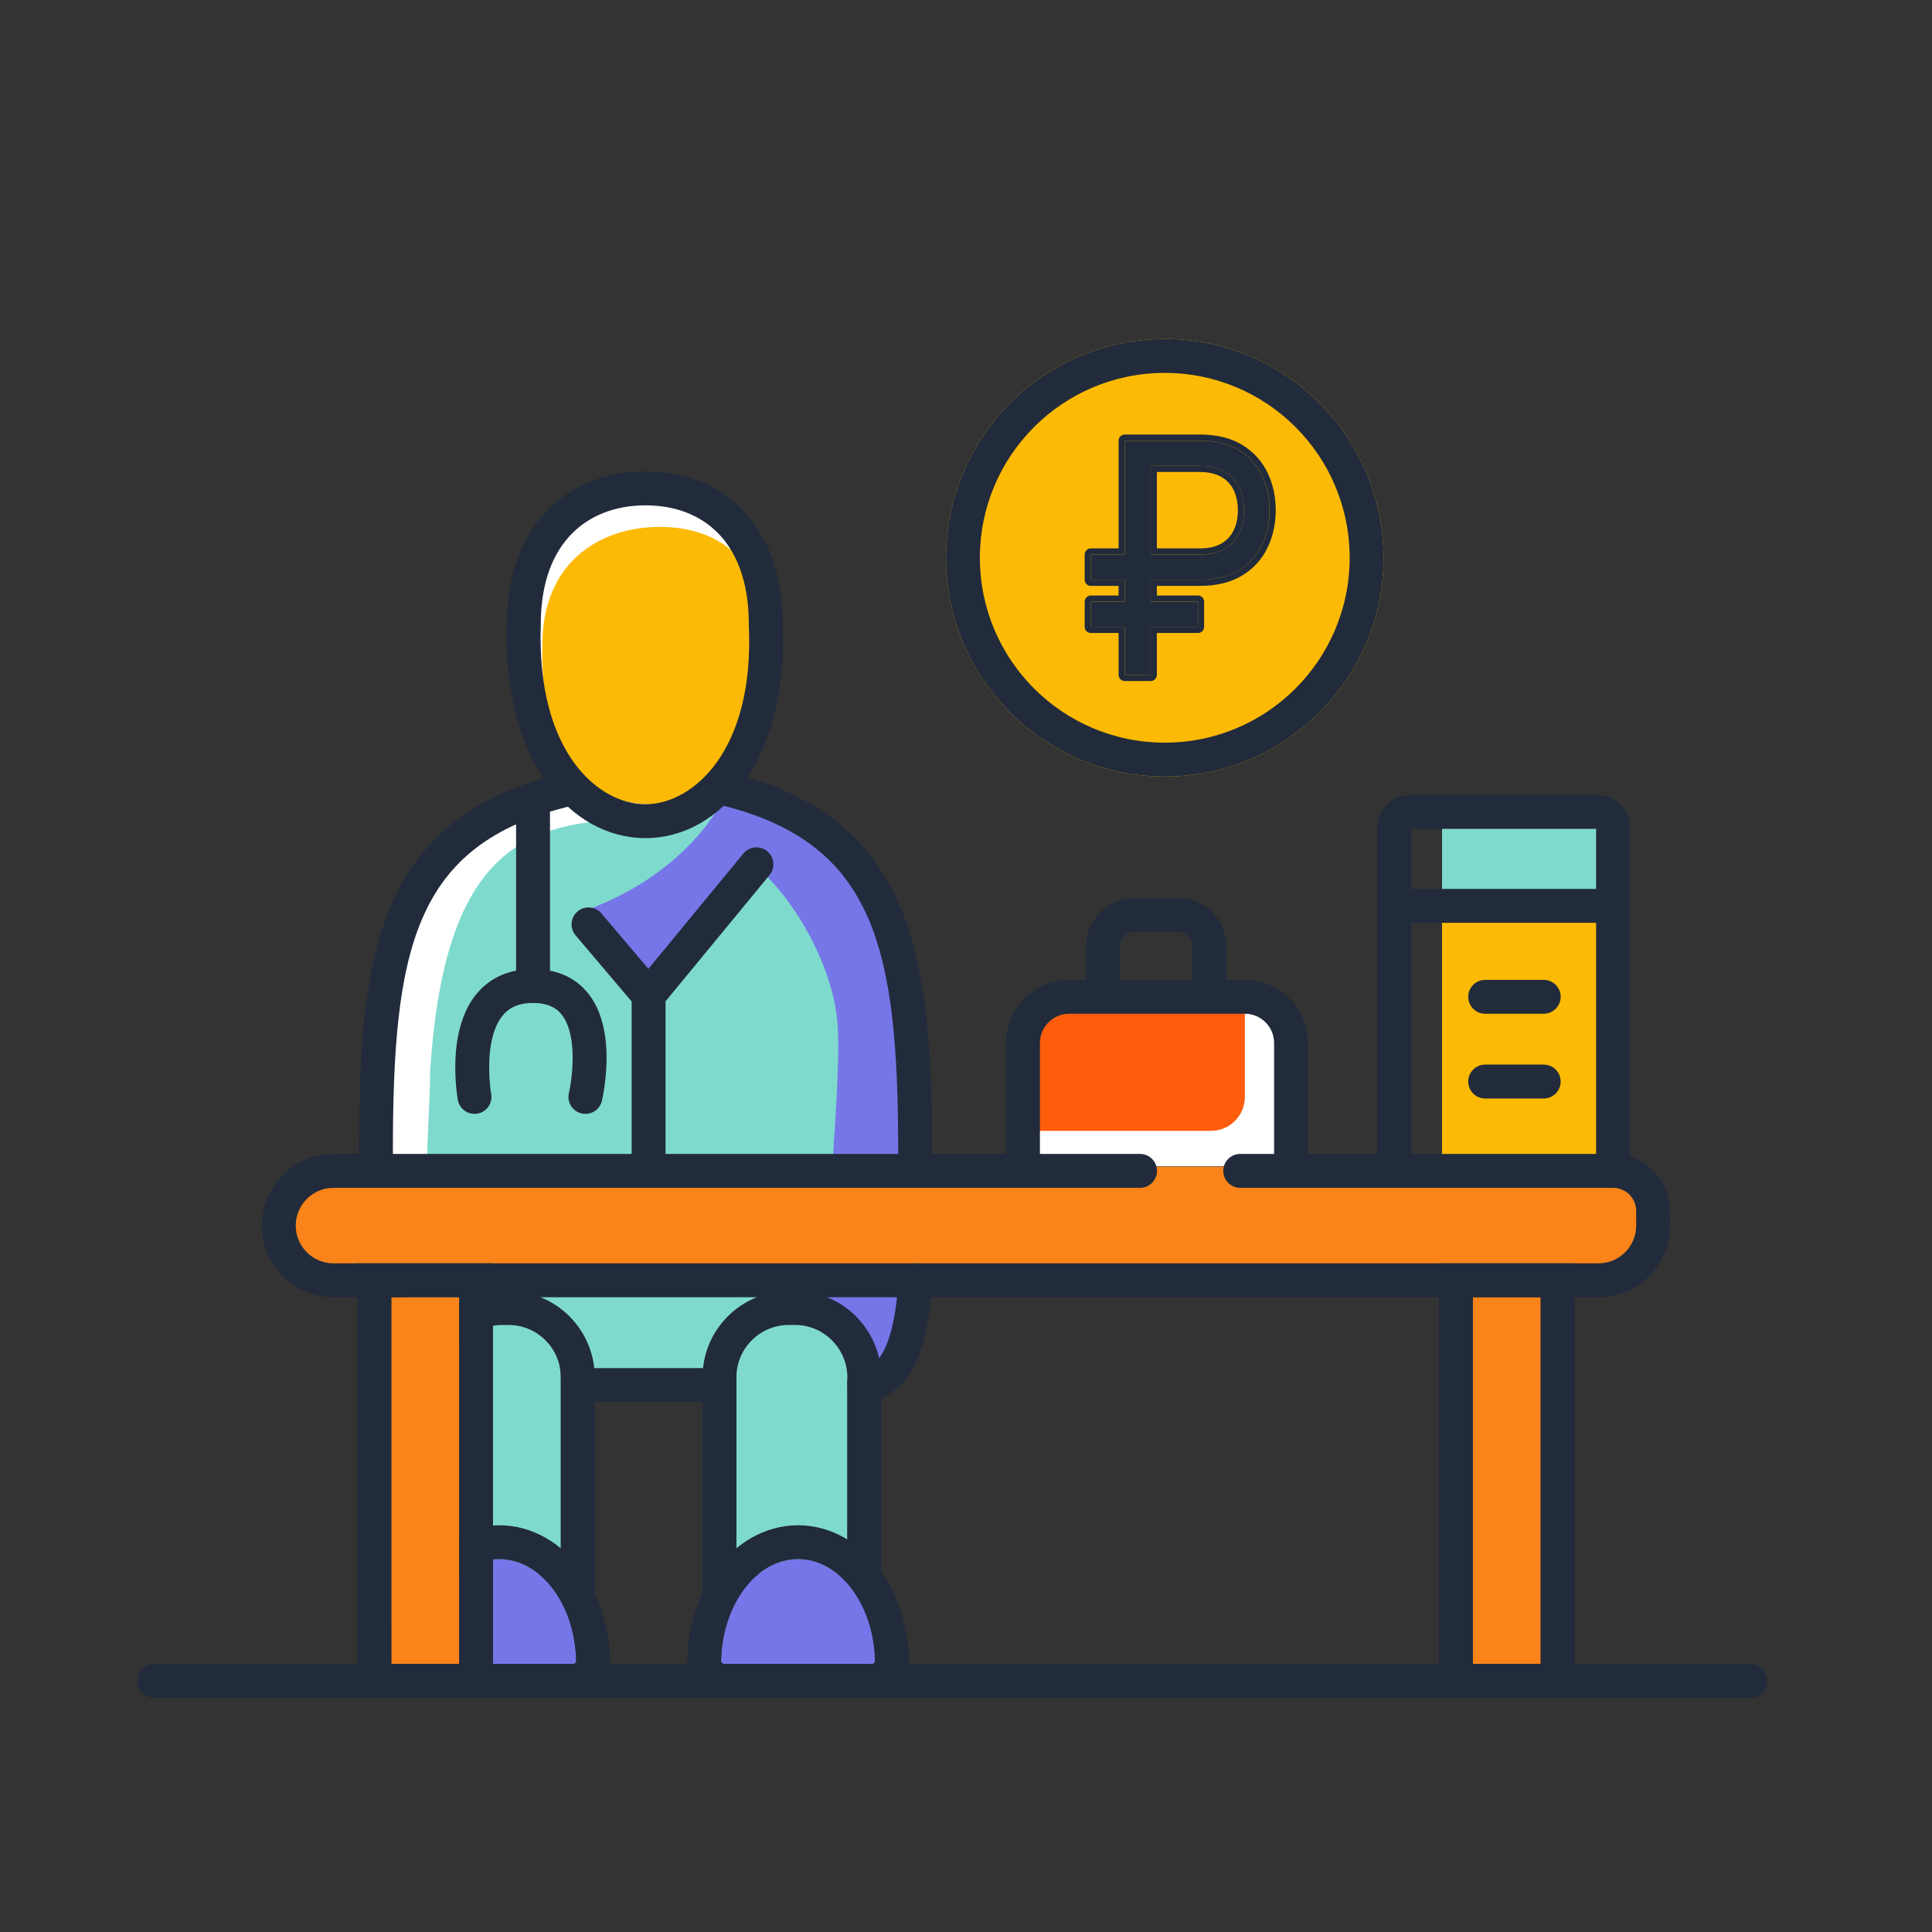 <svg width="80" height="80" viewBox="0 0 80 80" fill="none" xmlns="http://www.w3.org/2000/svg">
<rect x="0" y="0" width="80" height="80" fill="#333333" stroke="none"/>
<path d="M59.713 37.639H66.475V47.846H59.713V37.639Z" fill="#FDBA05"/>
<path d="M59.713 33.683H66.475V37.001H59.713V33.683Z" fill="#7FDACE"/>
<path d="M42.426 42.935V46.89C42.426 47.665 43.054 48.294 43.829 48.294H51.74C52.515 48.294 53.144 47.665 53.144 46.89V42.935C53.144 42.16 52.515 41.531 51.74 41.531H43.829C43.054 41.531 42.426 42.16 42.426 42.935Z" fill="white"/>
<path d="M42.488 43.126V46.826H50.144C50.919 46.826 51.547 46.198 51.547 45.423V41.723H43.892C43.117 41.723 42.488 42.351 42.488 43.126Z" fill="#FE5D0C"/>
<path d="M28.07 47.181C28.07 58.986 26.535 55.549 22.098 55.549C15.077 56.688 15.566 48.728 15.566 44.212C16.204 37.322 18.04 35.338 21.18 33.367C25.199 31.453 28.07 36.993 28.07 47.181Z" fill="white"/>
<path d="M37.895 47.91C37.895 60.329 35.279 56.713 27.719 56.713C15.756 57.91 17.81 49.136 17.81 44.385C18.397 35.13 21.758 33.923 26.614 33.923C33.301 30.558 37.895 37.193 37.895 47.91Z" fill="#7FDACE"/>
<path d="M34.686 42.451C34.493 39.555 32.231 36.231 30.621 35.406L30.047 32.918C37.744 34.449 39.106 42.451 37.06 56.331H34.002C33.814 54.638 34.879 45.346 34.686 42.451Z" fill="#7676E8"/>
<path d="M32.265 26.029C32.515 31.299 29.771 34.449 26.695 34.449C23.618 34.449 20.874 31.36 21.062 26.029C21.062 22.047 23.618 20.031 26.695 20.031C29.771 20.031 32.265 22.047 32.265 26.029Z" fill="white"/>
<path d="M31.769 26.648C31.985 30.892 29.577 33.302 26.92 33.302C24.264 33.302 22.3 30.941 22.462 26.648C22.462 23.442 24.67 21.818 27.327 21.818C29.984 21.818 31.769 23.442 31.769 26.648Z" fill="#FDBA05"/>
<path d="M13.761 48.314L64.838 48.311C65.742 48.307 67.263 47.892 67.994 48.986C69.144 50.705 68.287 53.102 66.507 53.062L15.063 53.063C14.368 53.063 13.654 53.112 12.961 53.039C11.449 52.882 10.607 48.38 13.761 48.314Z" fill="#FA8419"/>
<path fill-rule="evenodd" clip-rule="evenodd" d="M57.032 34.258C57.032 33.518 57.632 32.918 58.372 32.918H66.155C66.895 32.918 67.495 33.518 67.495 34.258V47.889C68.455 48.187 69.153 49.084 69.153 50.143V50.749C69.153 52.387 67.825 53.715 66.187 53.715H13.81C12.172 53.715 10.844 52.387 10.844 50.749C10.844 49.111 12.172 47.782 13.81 47.782H41.657V43.189C41.657 41.745 42.828 40.574 44.273 40.574H44.974V39.17C44.974 38.078 45.86 37.192 46.952 37.192H48.802C49.895 37.192 50.78 38.078 50.78 39.17V40.574H51.545C52.99 40.574 54.161 41.745 54.161 43.189V47.782H57.032V34.258ZM58.435 47.782H66.091V38.213H58.435V47.782ZM58.435 36.809H66.091V34.322H58.435V36.809ZM52.758 47.782V43.189C52.758 42.52 52.215 41.977 51.545 41.977H44.273C43.603 41.977 43.061 42.52 43.061 43.189V47.782H47.207C47.595 47.782 47.909 48.097 47.909 48.484C47.909 48.872 47.595 49.186 47.207 49.186H13.81C12.947 49.186 12.247 49.886 12.247 50.749C12.247 51.612 12.947 52.312 13.81 52.312H66.187C67.05 52.312 67.75 51.612 67.75 50.749V50.143C67.75 49.614 67.321 49.186 66.793 49.186H51.354C50.967 49.186 50.652 48.872 50.652 48.484C50.652 48.097 50.967 47.782 51.354 47.782H52.758ZM46.378 40.574H49.376V39.17C49.376 38.853 49.119 38.596 48.802 38.596H46.952C46.635 38.596 46.378 38.853 46.378 39.17V40.574ZM60.796 41.275C60.796 40.888 61.11 40.574 61.498 40.574H63.922C64.309 40.574 64.624 40.888 64.624 41.275C64.624 41.663 64.309 41.977 63.922 41.977H61.498C61.11 41.977 60.796 41.663 60.796 41.275ZM60.796 44.784C60.796 44.396 61.11 44.082 61.498 44.082H63.922C64.309 44.082 64.624 44.396 64.624 44.784C64.624 45.172 64.309 45.486 63.922 45.486H61.498C61.11 45.486 60.796 45.172 60.796 44.784Z" fill="#222B3B"/>
<path d="M21.053 54.863H20.798C19.6 54.863 18.629 55.834 18.629 57.032V65.198H23.222V57.032C23.222 55.834 22.251 54.863 21.053 54.863Z" fill="#7FDACE"/>
<path fill-rule="evenodd" clip-rule="evenodd" d="M24.627 66.603H17.227V57.033C17.227 55.06 18.826 53.461 20.799 53.461H21.054C23.027 53.461 24.627 55.06 24.627 57.033V66.603ZM20.799 54.864H21.054C22.252 54.864 23.223 55.836 23.223 57.033V65.199H18.63V57.033C18.63 55.836 19.601 54.864 20.799 54.864Z" fill="#222B3B"/>
<path d="M32.918 54.863H32.663C31.465 54.863 30.494 55.834 30.494 57.032V65.198H35.087V57.032C35.087 55.834 34.116 54.863 32.918 54.863Z" fill="#7FDACE"/>
<path fill-rule="evenodd" clip-rule="evenodd" d="M36.49 66.603H29.09V57.033C29.09 55.06 30.689 53.461 32.662 53.461H32.918C34.891 53.461 36.49 55.06 36.49 57.033V66.603ZM32.662 54.864H32.918C34.115 54.864 35.087 55.836 35.087 57.033V65.199H30.493V57.033C30.493 55.836 31.465 54.864 32.662 54.864Z" fill="#222B3B"/>
<path d="M63.795 53.715H60.988V68.898H63.795V53.715Z" fill="#FA8419"/>
<path fill-rule="evenodd" clip-rule="evenodd" d="M59.586 52.312H65.2V70.303H59.586V52.312ZM63.797 53.716V68.899H60.989V53.716H63.797Z" fill="#222B3B"/>
<path fill-rule="evenodd" clip-rule="evenodd" d="M5.678 69.6C5.678 69.213 5.992 68.899 6.379 68.899H72.472C72.86 68.899 73.174 69.213 73.174 69.6C73.174 69.988 72.86 70.302 72.472 70.302H6.379C5.992 70.302 5.678 69.988 5.678 69.6Z" fill="#222B3B"/>
<path fill-rule="evenodd" clip-rule="evenodd" d="M23.285 57.352C23.285 56.965 23.599 56.65 23.987 56.65H29.537C29.925 56.65 30.239 56.965 30.239 57.352C30.239 57.74 29.925 58.054 29.537 58.054H23.987C23.599 58.054 23.285 57.74 23.285 57.352Z" fill="#222B3B"/>
<path d="M17.609 68.898C17.538 68.898 17.481 68.841 17.483 68.771C17.506 67.667 17.839 66.614 18.415 65.831C19.014 65.017 19.825 64.56 20.671 64.56C21.517 64.56 22.328 65.017 22.927 65.831C23.503 66.614 23.835 67.667 23.859 68.771C23.861 68.841 23.804 68.898 23.733 68.898L20.671 68.898L17.609 68.898Z" fill="#7676E8"/>
<path fill-rule="evenodd" clip-rule="evenodd" d="M17.651 67.496C17.636 67.559 17.621 67.621 17.608 67.684C17.532 68.035 17.489 68.401 17.481 68.772C17.48 68.842 17.537 68.899 17.608 68.899L23.732 68.899C23.802 68.899 23.86 68.842 23.858 68.772C23.85 68.401 23.807 68.035 23.732 67.684C23.718 67.621 23.704 67.559 23.688 67.496C23.688 67.496 23.688 67.496 23.688 67.496C23.532 66.875 23.273 66.304 22.925 65.832C22.327 65.018 21.516 64.561 20.67 64.561C19.824 64.561 19.012 65.018 18.414 65.832C18.067 66.304 17.808 66.875 17.651 67.496C17.651 67.496 17.651 67.496 17.651 67.496ZM16.078 68.741C16.107 67.39 16.513 66.048 17.284 65C18.088 63.906 19.288 63.158 20.67 63.158C22.052 63.158 23.251 63.906 24.056 65C24.826 66.048 25.232 67.39 25.261 68.741C25.28 69.618 24.57 70.303 23.732 70.303L17.608 70.303C16.77 70.303 16.059 69.618 16.078 68.741Z" fill="#222B3B"/>
<path d="M29.984 68.898C29.913 68.898 29.856 68.841 29.858 68.771C29.881 67.667 30.214 66.614 30.79 65.831C31.389 65.017 32.2 64.56 33.046 64.56C33.892 64.56 34.703 65.017 35.301 65.831C35.877 66.614 36.211 67.667 36.234 68.771C36.236 68.841 36.179 68.898 36.108 68.898L33.046 68.898L29.984 68.898Z" fill="#7676E8"/>
<path fill-rule="evenodd" clip-rule="evenodd" d="M30.026 67.496C30.011 67.559 29.996 67.621 29.983 67.684C29.907 68.035 29.864 68.401 29.856 68.772C29.855 68.842 29.912 68.899 29.983 68.899L36.107 68.899C36.177 68.899 36.235 68.842 36.233 68.772C36.225 68.401 36.182 68.035 36.107 67.684C36.093 67.621 36.079 67.559 36.063 67.496C36.063 67.496 36.063 67.496 36.063 67.496C35.907 66.875 35.648 66.304 35.3 65.832C34.702 65.018 33.891 64.561 33.045 64.561C32.199 64.561 31.387 65.018 30.789 65.832C30.442 66.304 30.183 66.875 30.026 67.496C30.026 67.496 30.026 67.496 30.026 67.496ZM28.453 68.741C28.482 67.39 28.888 66.048 29.659 65C30.463 63.906 31.663 63.158 33.045 63.158C34.427 63.158 35.626 63.906 36.431 65C37.202 66.048 37.607 67.39 37.636 68.741C37.655 69.618 36.945 70.303 36.107 70.303L29.983 70.303C29.145 70.303 28.434 69.618 28.453 68.741Z" fill="#222B3B"/>
<path d="M19.01 53.715H16.203V68.898H19.01V53.715Z" fill="#FA8419"/>
<path fill-rule="evenodd" clip-rule="evenodd" d="M14.801 52.312H20.415V70.303H14.801V52.312ZM19.011 53.716V68.899H16.204V53.716H19.011Z" fill="#222B3B"/>
<path fill-rule="evenodd" clip-rule="evenodd" d="M37.903 52.313C38.291 52.318 38.6 52.637 38.595 53.025L37.893 53.014C38.595 53.025 38.595 53.025 38.595 53.025L38.595 53.027L38.594 53.03L38.594 53.042C38.594 53.052 38.594 53.066 38.593 53.084C38.592 53.12 38.59 53.171 38.587 53.234C38.581 53.362 38.57 53.541 38.55 53.756C38.51 54.183 38.434 54.762 38.286 55.347C38.142 55.921 37.915 56.559 37.543 57.064C37.157 57.587 36.572 58.015 35.766 57.99C35.378 57.978 35.074 57.654 35.086 57.267C35.098 56.879 35.422 56.575 35.81 56.587C36.024 56.594 36.212 56.503 36.413 56.231C36.627 55.941 36.799 55.506 36.925 55.004C37.049 54.513 37.116 54.011 37.152 53.626C37.17 53.435 37.18 53.276 37.185 53.167C37.188 53.112 37.19 53.069 37.19 53.042C37.191 53.028 37.191 53.017 37.191 53.011L37.191 53.004C37.191 53.004 37.191 53.004 37.191 53.004M37.903 52.313C37.516 52.307 37.197 52.616 37.191 53.004L37.903 52.313Z" fill="#222B3B"/>
<path d="M26.985 40.704L24.051 37.769C26.985 36.748 28.899 34.962 29.92 33.176L31.706 34.771L26.985 40.704Z" fill="#7676E8"/>
<path fill-rule="evenodd" clip-rule="evenodd" d="M29.108 32.441C29.196 32.064 29.573 31.829 29.951 31.917C33.751 32.8 35.979 34.614 37.202 37.382C38.39 40.068 38.596 43.585 38.596 47.784C38.596 48.171 38.281 48.486 37.894 48.486C37.506 48.486 37.192 48.171 37.192 47.784C37.192 43.561 36.971 40.329 35.919 37.95C34.903 35.652 33.08 34.085 29.633 33.284C29.255 33.196 29.02 32.819 29.108 32.441Z" fill="#222B3B"/>
<path fill-rule="evenodd" clip-rule="evenodd" d="M24.288 32.504C24.201 32.126 23.823 31.892 23.446 31.979C19.648 32.862 17.433 34.659 16.225 37.414C15.054 40.084 14.865 43.587 14.865 47.782C14.865 48.17 15.179 48.484 15.566 48.484C15.954 48.484 16.268 48.17 16.268 47.782C16.268 43.557 16.474 40.341 17.511 37.978C18.51 35.7 20.315 34.148 23.764 33.346C24.141 33.258 24.376 32.881 24.288 32.504Z" fill="#222B3B"/>
<path fill-rule="evenodd" clip-rule="evenodd" d="M31.006 25.869V25.837C31.006 24.029 30.464 22.828 29.741 22.086C29.016 21.342 27.979 20.925 26.731 20.925C25.482 20.925 24.425 21.343 23.683 22.094C22.945 22.839 22.393 24.039 22.393 25.837V25.861L22.392 25.885C22.213 31.151 24.773 33.301 26.731 33.301C28.68 33.301 31.246 31.1 31.007 25.902L31.006 25.869ZM20.99 25.837C20.798 31.451 23.596 34.705 26.731 34.705C29.867 34.705 32.664 31.387 32.409 25.837C32.409 21.645 29.867 19.521 26.731 19.521C23.596 19.521 20.99 21.645 20.99 25.837Z" fill="#222B3B"/>
<path fill-rule="evenodd" clip-rule="evenodd" d="M22.072 32.727C22.46 32.727 22.774 33.041 22.774 33.428L22.072 33.428L21.37 33.428C21.37 33.041 21.685 32.727 22.072 32.727ZM22.774 40.193L22.774 33.428C22.774 33.428 22.774 33.428 22.072 33.428C21.37 33.428 21.37 33.428 21.37 33.428L21.37 37.105C21.37 38.294 21.37 39.488 21.37 40.193C20.71 40.322 20.187 40.638 19.794 41.082C19.295 41.648 19.06 42.365 18.948 43.005C18.836 43.653 18.84 44.286 18.869 44.748C18.883 44.981 18.905 45.177 18.923 45.315C18.932 45.385 18.94 45.44 18.946 45.479C18.949 45.499 18.952 45.515 18.954 45.526C18.955 45.532 18.956 45.536 18.956 45.54L18.957 45.544L18.957 45.546L18.957 45.546C18.957 45.547 18.957 45.547 19.648 45.422L18.957 45.547C19.026 45.928 19.391 46.181 19.773 46.113C20.154 46.044 20.407 45.679 20.339 45.298C20.339 45.298 20.339 45.298 20.339 45.298L20.338 45.297L20.337 45.292C20.337 45.286 20.335 45.276 20.333 45.262C20.328 45.234 20.322 45.191 20.314 45.134C20.3 45.022 20.282 44.858 20.27 44.661C20.245 44.261 20.244 43.746 20.331 43.245C20.419 42.737 20.587 42.306 20.847 42.011C21.084 41.741 21.446 41.531 22.072 41.531C22.698 41.531 23.034 41.74 23.243 41.993C23.477 42.277 23.62 42.699 23.68 43.208C23.739 43.707 23.71 44.222 23.663 44.622C23.64 44.82 23.612 44.984 23.591 45.097C23.581 45.153 23.572 45.196 23.566 45.224C23.563 45.239 23.561 45.249 23.559 45.255L23.558 45.261C23.558 45.261 23.558 45.261 23.558 45.262C23.469 45.639 23.703 46.016 24.08 46.105C24.457 46.194 24.835 45.961 24.924 45.583L24.241 45.422C24.924 45.583 24.924 45.583 24.924 45.583L24.925 45.581L24.926 45.576C24.926 45.575 24.927 45.572 24.927 45.57C24.928 45.568 24.928 45.566 24.929 45.563C24.931 45.551 24.935 45.536 24.939 45.516C24.947 45.477 24.959 45.422 24.971 45.353C24.997 45.215 25.029 45.02 25.057 44.787C25.111 44.326 25.15 43.692 25.074 43.043C24.998 42.403 24.802 41.677 24.325 41.099C23.948 40.643 23.431 40.324 22.774 40.193ZM31.769 35.247C32.068 35.494 32.111 35.936 31.864 36.235L27.559 41.463V48.229C27.559 48.617 27.244 48.931 26.857 48.931C26.469 48.931 26.155 48.617 26.155 48.229V41.469L23.834 38.731C23.583 38.435 23.619 37.992 23.915 37.742C24.211 37.491 24.654 37.528 24.904 37.823L26.849 40.117L30.781 35.343C31.027 35.044 31.47 35.001 31.769 35.247Z" fill="#222B3B"/>
<path d="M57.29 23.096C57.29 28.099 53.234 32.155 48.231 32.155C43.228 32.155 39.172 28.099 39.172 23.096C39.172 18.093 43.228 14.037 48.231 14.037C53.234 14.037 57.29 18.093 57.29 23.096Z" fill="#FDBA05"/>
<path fill-rule="evenodd" clip-rule="evenodd" d="M48.231 30.752C52.459 30.752 55.886 27.324 55.886 23.096C55.886 18.868 52.459 15.441 48.231 15.441C44.003 15.441 40.575 18.868 40.575 23.096C40.575 27.324 44.003 30.752 48.231 30.752ZM48.231 32.155C53.234 32.155 57.29 28.099 57.29 23.096C57.29 18.093 53.234 14.037 48.231 14.037C43.228 14.037 39.172 18.093 39.172 23.096C39.172 28.099 43.228 32.155 48.231 32.155Z" fill="#222B3B"/>
<path d="M49.674 24.006H45.168V22.964H49.674C50.09 22.964 50.434 22.885 50.705 22.727C50.977 22.566 51.179 22.349 51.312 22.074C51.445 21.796 51.511 21.48 51.511 21.127C51.511 20.773 51.445 20.459 51.312 20.185C51.179 19.907 50.977 19.689 50.705 19.531C50.434 19.37 50.09 19.29 49.674 19.29H47.646V27.945H46.572V18.248H49.674C50.333 18.248 50.876 18.379 51.303 18.641C51.731 18.903 52.048 19.252 52.256 19.688C52.464 20.123 52.568 20.603 52.568 21.127C52.568 21.651 52.464 22.131 52.256 22.566C52.048 23.002 51.731 23.351 51.303 23.613C50.876 23.875 50.333 24.006 49.674 24.006ZM49.605 24.915V25.956H45.168V24.915H49.605Z" fill="#222B3B"/>
<path fill-rule="evenodd" clip-rule="evenodd" d="M45.169 24.26C45.028 24.26 44.914 24.146 44.914 24.005V22.963C44.914 22.822 45.028 22.708 45.169 22.708H46.318V18.247C46.318 18.106 46.432 17.992 46.573 17.992H49.675C50.367 17.992 50.959 18.13 51.438 18.423C51.906 18.709 52.258 19.095 52.488 19.577C52.714 20.05 52.825 20.567 52.825 21.126C52.825 21.685 52.714 22.203 52.488 22.675C52.258 23.157 51.906 23.543 51.438 23.829C50.959 24.123 50.367 24.26 49.675 24.26H47.903V24.659H49.606C49.747 24.659 49.861 24.773 49.861 24.914V25.956C49.861 26.097 49.747 26.211 49.606 26.211H47.903V27.944C47.903 28.085 47.788 28.2 47.648 28.2H46.573C46.432 28.2 46.318 28.085 46.318 27.944V26.211H45.169C45.028 26.211 44.914 26.097 44.914 25.956V24.914C44.914 24.773 45.028 24.659 45.169 24.659H46.318V24.26H45.169ZM46.573 24.005V24.914H45.169V25.956H46.573V27.944H47.648V25.956H49.606V24.914H47.648V24.005H49.675C50.334 24.005 50.877 23.874 51.304 23.612C51.732 23.35 52.05 23.001 52.258 22.566C52.466 22.13 52.57 21.65 52.57 21.126C52.57 20.602 52.466 20.122 52.258 19.687C52.05 19.251 51.732 18.902 51.304 18.64C50.877 18.378 50.334 18.247 49.675 18.247H46.573V22.963H45.169V24.005H46.573ZM47.648 22.963H49.675C50.091 22.963 50.435 22.884 50.706 22.727C50.978 22.566 51.18 22.348 51.313 22.073C51.446 21.795 51.512 21.48 51.512 21.126C51.512 20.773 51.446 20.459 51.313 20.184C51.18 19.906 50.978 19.688 50.706 19.53C50.435 19.369 50.091 19.289 49.675 19.289H47.648V22.963ZM47.903 19.544V22.708H49.675C50.06 22.708 50.355 22.635 50.577 22.506C50.807 22.37 50.973 22.19 51.083 21.962C51.197 21.724 51.257 21.447 51.257 21.126C51.257 20.805 51.197 20.53 51.083 20.295L51.083 20.294C50.973 20.064 50.806 19.884 50.578 19.751L50.576 19.75C50.355 19.619 50.06 19.544 49.675 19.544H47.903Z" fill="#222B3B"/>
</svg>
